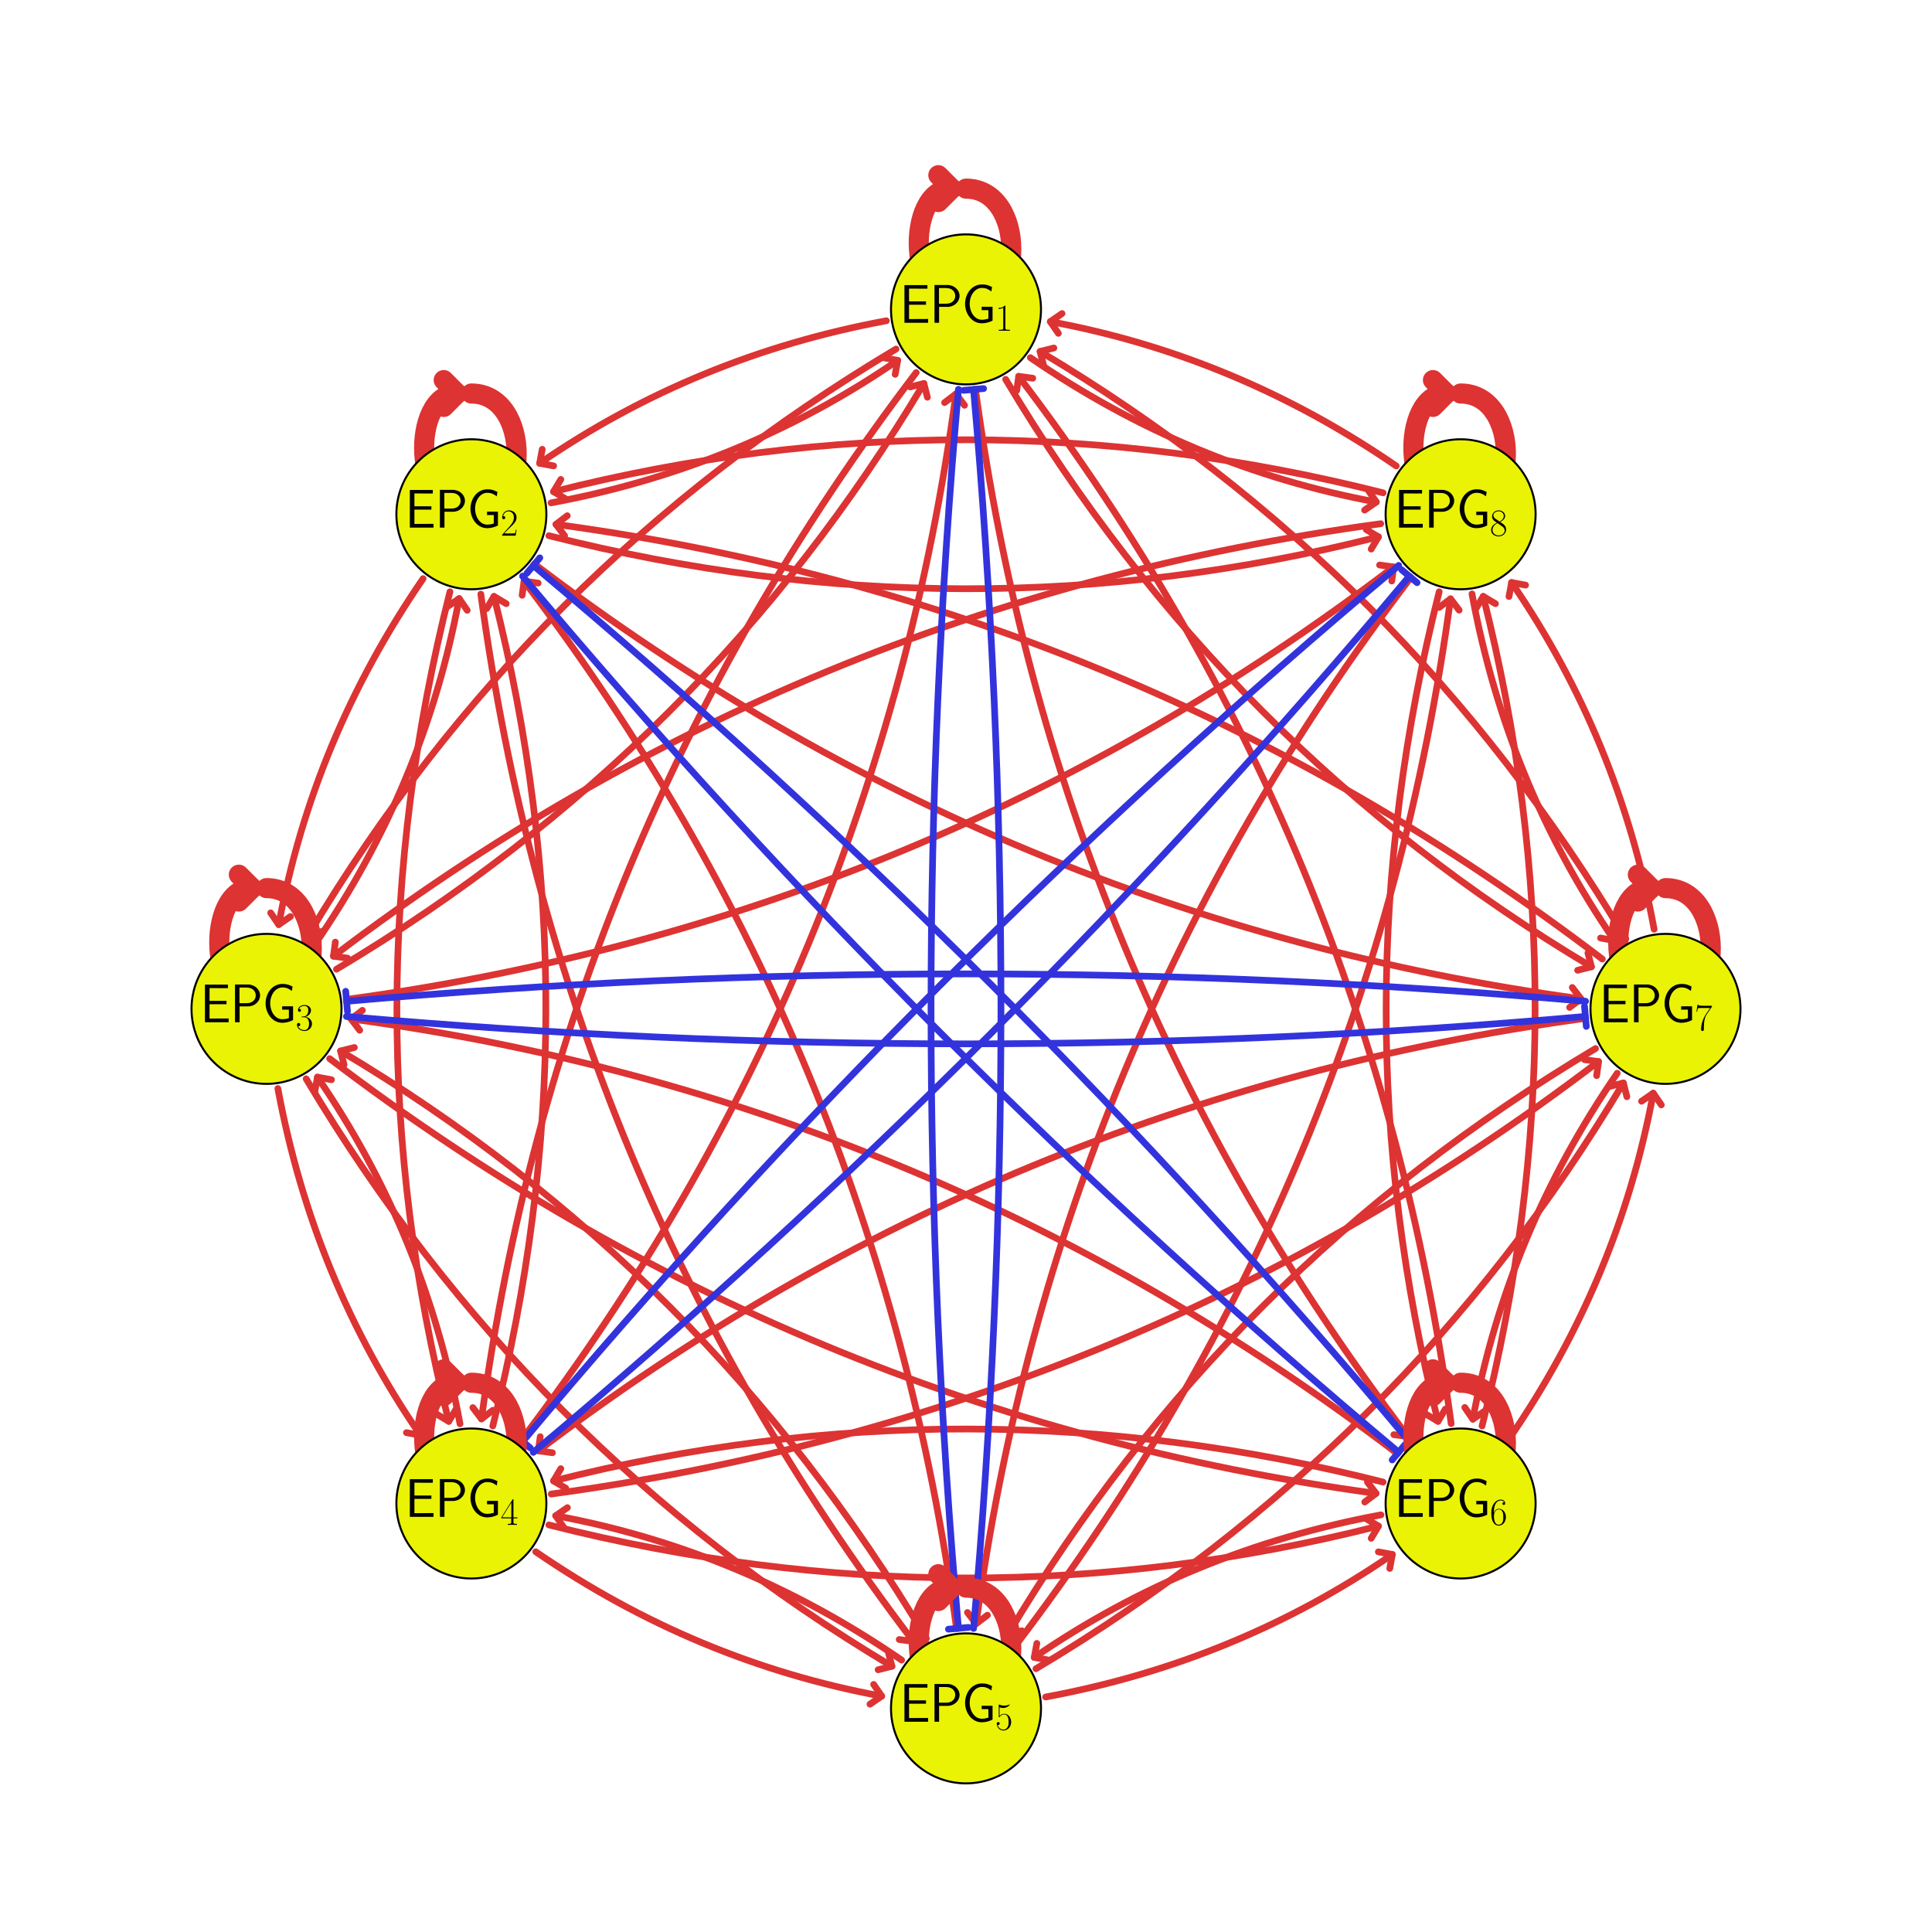 <?xml version="1.0" encoding="utf-8" standalone="no"?>
<!DOCTYPE svg PUBLIC "-//W3C//DTD SVG 1.1//EN"
  "http://www.w3.org/Graphics/SVG/1.1/DTD/svg11.dtd">
<svg xmlns:xlink="http://www.w3.org/1999/xlink" width="288pt" height="288pt" viewBox="0 0 288 288" xmlns="http://www.w3.org/2000/svg" version="1.1">
 <defs>
  <style type="text/css">*{stroke-linejoin: round; stroke-linecap: butt}</style>
 </defs>
 <g id="figure_1">
  <g id="patch_1">
   <path d="M 0 288 
L 288 288 
L 288 0 
L 0 0 
z
" style="fill: #ffffff"/>
  </g>
  <g id="axes_1">
   <g id="patch_2">
    <path d="M 132.127 47.814 
Q 103.692 53.081 80.443 69.063 
" clip-path="url(#p97efac5c6c)" style="fill: none; stroke: #dd3333; stroke-linecap: round"/>
    <path d="M 82.529 69.449 
L 80.443 69.063 
L 80.83 66.977 
" clip-path="url(#p97efac5c6c)" style="fill: none; stroke: #dd3333; stroke-linecap: round"/>
   </g>
   <g id="patch_3">
    <path d="M 133.573 52.029 
Q 78.485 84.871 46.004 139.35 
" clip-path="url(#p97efac5c6c)" style="fill: none; stroke: #dd3333; stroke-width: 1; stroke-linecap: round"/>
    <path d="M 48.06 138.83 
L 46.004 139.35 
L 45.484 137.294 
" clip-path="url(#p97efac5c6c)" style="fill: none; stroke: #dd3333; stroke-width: 1; stroke-linecap: round"/>
   </g>
   <g id="patch_4">
    <path d="M 136.577 55.534 
Q 83.44 125.307 71.772 211.516 
" clip-path="url(#p97efac5c6c)" style="fill: none; stroke: #dd3333; stroke-width: 1; stroke-linecap: round"/>
    <path d="M 73.46 210.231 
L 71.772 211.516 
L 70.487 209.829 
" clip-path="url(#p97efac5c6c)" style="fill: none; stroke: #dd3333; stroke-width: 1; stroke-linecap: round"/>
   </g>
   <g id="patch_5">
    <path d="M 145.409 58.025 
Q 157.172 144.935 209.881 214.145 
" clip-path="url(#p97efac5c6c)" style="fill: none; stroke: #dd3333; stroke-width: 1; stroke-linecap: round"/>
    <path d="M 210.165 212.043 
L 209.881 214.145 
L 207.779 213.861 
" clip-path="url(#p97efac5c6c)" style="fill: none; stroke: #dd3333; stroke-width: 1; stroke-linecap: round"/>
   </g>
   <g id="patch_6">
    <path d="M 149.91 56.546 
Q 182.752 111.634 237.231 144.115 
" clip-path="url(#p97efac5c6c)" style="fill: none; stroke: #dd3333; stroke-width: 1; stroke-linecap: round"/>
    <path d="M 236.711 142.059 
L 237.231 144.115 
L 235.175 144.636 
" clip-path="url(#p97efac5c6c)" style="fill: none; stroke: #dd3333; stroke-width: 1; stroke-linecap: round"/>
   </g>
   <g id="patch_7">
    <path d="M 153.593 53.316 
Q 177.425 69.698 205.165 74.837 
" clip-path="url(#p97efac5c6c)" style="fill: none; stroke: #dd3333; stroke-linecap: round"/>
    <path d="M 203.963 73.089 
L 205.165 74.837 
L 203.417 76.038 
" clip-path="url(#p97efac5c6c)" style="fill: none; stroke: #dd3333; stroke-linecap: round"/>
   </g>
   <g id="patch_8">
    <path d="M 82.141 74.965 
Q 110.576 69.698 133.825 53.716 
" clip-path="url(#p97efac5c6c)" style="fill: none; stroke: #dd3333; stroke-linecap: round"/>
    <path d="M 131.739 53.329 
L 133.825 53.716 
L 133.439 55.802 
" clip-path="url(#p97efac5c6c)" style="fill: none; stroke: #dd3333; stroke-linecap: round"/>
   </g>
   <g id="patch_9">
    <path d="M 63.071 86.253 
Q 46.689 110.085 41.551 137.825 
" clip-path="url(#p97efac5c6c)" style="fill: none; stroke: #dd3333; stroke-linecap: round"/>
    <path d="M 43.299 136.623 
L 41.551 137.825 
L 40.349 136.077 
" clip-path="url(#p97efac5c6c)" style="fill: none; stroke: #dd3333; stroke-linecap: round"/>
   </g>
   <g id="patch_10">
    <path d="M 67.074 88.212 
Q 51.344 150.388 66.899 211.878 
" clip-path="url(#p97efac5c6c)" style="fill: none; stroke: #dd3333; stroke-width: 1; stroke-linecap: round"/>
    <path d="M 67.985 210.056 
L 66.899 211.878 
L 65.077 210.792 
" clip-path="url(#p97efac5c6c)" style="fill: none; stroke: #dd3333; stroke-width: 1; stroke-linecap: round"/>
   </g>
   <g id="patch_11">
    <path d="M 71.677 88.566 
Q 83.44 175.476 136.149 244.686 
" clip-path="url(#p97efac5c6c)" style="fill: none; stroke: #dd3333; stroke-width: 1; stroke-linecap: round"/>
    <path d="M 136.434 242.584 
L 136.149 244.686 
L 134.047 244.401 
" clip-path="url(#p97efac5c6c)" style="fill: none; stroke: #dd3333; stroke-width: 1; stroke-linecap: round"/>
   </g>
   <g id="patch_12">
    <path d="M 79.684 84.082 
Q 149.456 137.219 235.666 148.887 
" clip-path="url(#p97efac5c6c)" style="fill: none; stroke: #dd3333; stroke-width: 1; stroke-linecap: round"/>
    <path d="M 234.38 147.2 
L 235.666 148.887 
L 233.978 150.173 
" clip-path="url(#p97efac5c6c)" style="fill: none; stroke: #dd3333; stroke-width: 1; stroke-linecap: round"/>
   </g>
   <g id="patch_13">
    <path d="M 81.82 79.854 
Q 143.996 95.584 205.487 80.029 
" clip-path="url(#p97efac5c6c)" style="fill: none; stroke: #dd3333; stroke-width: 1; stroke-linecap: round"/>
    <path d="M 203.664 78.943 
L 205.487 80.029 
L 204.4 81.851 
" clip-path="url(#p97efac5c6c)" style="fill: none; stroke: #dd3333; stroke-width: 1; stroke-linecap: round"/>
   </g>
   <g id="patch_14">
    <path d="M 50.155 144.481 
Q 105.243 111.639 137.724 57.16 
" clip-path="url(#p97efac5c6c)" style="fill: none; stroke: #dd3333; stroke-width: 1; stroke-linecap: round"/>
    <path d="M 135.667 57.68 
L 137.724 57.16 
L 138.244 59.217 
" clip-path="url(#p97efac5c6c)" style="fill: none; stroke: #dd3333; stroke-width: 1; stroke-linecap: round"/>
   </g>
   <g id="patch_15">
    <path d="M 46.925 140.798 
Q 63.307 116.966 68.445 89.226 
" clip-path="url(#p97efac5c6c)" style="fill: none; stroke: #dd3333; stroke-linecap: round"/>
    <path d="M 66.697 90.428 
L 68.445 89.226 
L 69.647 90.974 
" clip-path="url(#p97efac5c6c)" style="fill: none; stroke: #dd3333; stroke-linecap: round"/>
   </g>
   <g id="patch_16">
    <path d="M 41.422 162.264 
Q 46.69 190.699 62.672 213.948 
" clip-path="url(#p97efac5c6c)" style="fill: none; stroke: #dd3333; stroke-linecap: round"/>
    <path d="M 63.058 211.862 
L 62.672 213.948 
L 60.586 213.562 
" clip-path="url(#p97efac5c6c)" style="fill: none; stroke: #dd3333; stroke-linecap: round"/>
   </g>
   <g id="patch_17">
    <path d="M 45.638 160.819 
Q 78.48 215.906 132.959 248.388 
" clip-path="url(#p97efac5c6c)" style="fill: none; stroke: #dd3333; stroke-width: 1; stroke-linecap: round"/>
    <path d="M 132.439 246.331 
L 132.959 248.388 
L 130.902 248.908 
" clip-path="url(#p97efac5c6c)" style="fill: none; stroke: #dd3333; stroke-width: 1; stroke-linecap: round"/>
   </g>
   <g id="patch_18">
    <path d="M 49.143 157.814 
Q 118.915 210.951 205.125 222.619 
" clip-path="url(#p97efac5c6c)" style="fill: none; stroke: #dd3333; stroke-width: 1; stroke-linecap: round"/>
    <path d="M 203.84 220.931 
L 205.125 222.619 
L 203.437 223.904 
" clip-path="url(#p97efac5c6c)" style="fill: none; stroke: #dd3333; stroke-width: 1; stroke-linecap: round"/>
   </g>
   <g id="patch_19">
    <path d="M 51.634 148.982 
Q 138.544 137.219 207.754 84.511 
" clip-path="url(#p97efac5c6c)" style="fill: none; stroke: #dd3333; stroke-width: 1; stroke-linecap: round"/>
    <path d="M 205.652 84.226 
L 207.754 84.511 
L 207.469 86.613 
" clip-path="url(#p97efac5c6c)" style="fill: none; stroke: #dd3333; stroke-width: 1; stroke-linecap: round"/>
   </g>
   <g id="patch_20">
    <path d="M 77.691 214.708 
Q 130.828 144.935 142.496 58.726 
" clip-path="url(#p97efac5c6c)" style="fill: none; stroke: #dd3333; stroke-width: 1; stroke-linecap: round"/>
    <path d="M 140.808 60.011 
L 142.496 58.726 
L 143.781 60.413 
" clip-path="url(#p97efac5c6c)" style="fill: none; stroke: #dd3333; stroke-width: 1; stroke-linecap: round"/>
   </g>
   <g id="patch_21">
    <path d="M 73.462 212.571 
Q 89.193 150.395 73.638 88.905 
" clip-path="url(#p97efac5c6c)" style="fill: none; stroke: #dd3333; stroke-width: 1; stroke-linecap: round"/>
    <path d="M 72.551 90.727 
L 73.638 88.905 
L 75.46 89.991 
" clip-path="url(#p97efac5c6c)" style="fill: none; stroke: #dd3333; stroke-width: 1; stroke-linecap: round"/>
   </g>
   <g id="patch_22">
    <path d="M 68.574 212.25 
Q 63.306 183.815 47.324 160.566 
" clip-path="url(#p97efac5c6c)" style="fill: none; stroke: #dd3333; stroke-linecap: round"/>
    <path d="M 46.938 162.652 
L 47.324 160.566 
L 49.41 160.953 
" clip-path="url(#p97efac5c6c)" style="fill: none; stroke: #dd3333; stroke-linecap: round"/>
   </g>
   <g id="patch_23">
    <path d="M 79.862 231.32 
Q 103.693 247.702 131.433 252.841 
" clip-path="url(#p97efac5c6c)" style="fill: none; stroke: #dd3333; stroke-linecap: round"/>
    <path d="M 130.232 251.092 
L 131.433 252.841 
L 129.685 254.042 
" clip-path="url(#p97efac5c6c)" style="fill: none; stroke: #dd3333; stroke-linecap: round"/>
   </g>
   <g id="patch_24">
    <path d="M 81.82 227.317 
Q 143.996 243.047 205.487 227.492 
" clip-path="url(#p97efac5c6c)" style="fill: none; stroke: #dd3333; stroke-width: 1; stroke-linecap: round"/>
    <path d="M 203.664 226.406 
L 205.487 227.492 
L 204.4 229.315 
" clip-path="url(#p97efac5c6c)" style="fill: none; stroke: #dd3333; stroke-width: 1; stroke-linecap: round"/>
   </g>
   <g id="patch_25">
    <path d="M 82.175 222.714 
Q 169.085 210.951 238.294 158.242 
" clip-path="url(#p97efac5c6c)" style="fill: none; stroke: #dd3333; stroke-width: 1; stroke-linecap: round"/>
    <path d="M 236.192 157.958 
L 238.294 158.242 
L 238.01 160.344 
" clip-path="url(#p97efac5c6c)" style="fill: none; stroke: #dd3333; stroke-width: 1; stroke-linecap: round"/>
   </g>
   <g id="patch_26">
    <path d="M 142.591 242.757 
Q 130.828 155.847 78.119 86.638 
" clip-path="url(#p97efac5c6c)" style="fill: none; stroke: #dd3333; stroke-width: 1; stroke-linecap: round"/>
    <path d="M 77.835 88.74 
L 78.119 86.638 
L 80.221 86.922 
" clip-path="url(#p97efac5c6c)" style="fill: none; stroke: #dd3333; stroke-width: 1; stroke-linecap: round"/>
   </g>
   <g id="patch_27">
    <path d="M 138.09 244.237 
Q 105.248 189.149 50.769 156.667 
" clip-path="url(#p97efac5c6c)" style="fill: none; stroke: #dd3333; stroke-width: 1; stroke-linecap: round"/>
    <path d="M 51.289 158.724 
L 50.769 156.667 
L 52.825 156.147 
" clip-path="url(#p97efac5c6c)" style="fill: none; stroke: #dd3333; stroke-width: 1; stroke-linecap: round"/>
   </g>
   <g id="patch_28">
    <path d="M 134.407 247.467 
Q 110.575 231.084 82.835 225.946 
" clip-path="url(#p97efac5c6c)" style="fill: none; stroke: #dd3333; stroke-linecap: round"/>
    <path d="M 84.037 227.694 
L 82.835 225.946 
L 84.583 224.744 
" clip-path="url(#p97efac5c6c)" style="fill: none; stroke: #dd3333; stroke-linecap: round"/>
   </g>
   <g id="patch_29">
    <path d="M 155.873 252.969 
Q 184.308 247.702 207.557 231.72 
" clip-path="url(#p97efac5c6c)" style="fill: none; stroke: #dd3333; stroke-linecap: round"/>
    <path d="M 205.471 231.333 
L 207.557 231.72 
L 207.17 233.806 
" clip-path="url(#p97efac5c6c)" style="fill: none; stroke: #dd3333; stroke-linecap: round"/>
   </g>
   <g id="patch_30">
    <path d="M 154.427 248.754 
Q 209.515 215.912 241.996 161.433 
" clip-path="url(#p97efac5c6c)" style="fill: none; stroke: #dd3333; stroke-width: 1; stroke-linecap: round"/>
    <path d="M 239.94 161.953 
L 241.996 161.433 
L 242.516 163.489 
" clip-path="url(#p97efac5c6c)" style="fill: none; stroke: #dd3333; stroke-width: 1; stroke-linecap: round"/>
   </g>
   <g id="patch_31">
    <path d="M 151.423 245.248 
Q 204.56 175.476 216.228 89.267 
" clip-path="url(#p97efac5c6c)" style="fill: none; stroke: #dd3333; stroke-width: 1; stroke-linecap: round"/>
    <path d="M 214.54 90.552 
L 216.228 89.267 
L 217.513 90.954 
" clip-path="url(#p97efac5c6c)" style="fill: none; stroke: #dd3333; stroke-width: 1; stroke-linecap: round"/>
   </g>
   <g id="patch_32">
    <path d="M 216.322 212.217 
Q 204.56 125.307 151.851 56.097 
" clip-path="url(#p97efac5c6c)" style="fill: none; stroke: #dd3333; stroke-width: 1; stroke-linecap: round"/>
    <path d="M 151.566 58.199 
L 151.851 56.097 
L 153.953 56.381 
" clip-path="url(#p97efac5c6c)" style="fill: none; stroke: #dd3333; stroke-width: 1; stroke-linecap: round"/>
   </g>
   <g id="patch_33">
    <path d="M 208.316 216.7 
Q 138.544 163.563 52.334 151.895 
" clip-path="url(#p97efac5c6c)" style="fill: none; stroke: #dd3333; stroke-width: 1; stroke-linecap: round"/>
    <path d="M 53.62 153.583 
L 52.334 151.895 
L 54.022 150.61 
" clip-path="url(#p97efac5c6c)" style="fill: none; stroke: #dd3333; stroke-width: 1; stroke-linecap: round"/>
   </g>
   <g id="patch_34">
    <path d="M 206.18 220.929 
Q 144.004 205.199 82.513 220.754 
" clip-path="url(#p97efac5c6c)" style="fill: none; stroke: #dd3333; stroke-width: 1; stroke-linecap: round"/>
    <path d="M 84.336 221.84 
L 82.513 220.754 
L 83.6 218.932 
" clip-path="url(#p97efac5c6c)" style="fill: none; stroke: #dd3333; stroke-width: 1; stroke-linecap: round"/>
   </g>
   <g id="patch_35">
    <path d="M 205.859 225.818 
Q 177.424 231.085 154.175 247.067 
" clip-path="url(#p97efac5c6c)" style="fill: none; stroke: #dd3333; stroke-linecap: round"/>
    <path d="M 156.261 247.453 
L 154.175 247.067 
L 154.561 244.981 
" clip-path="url(#p97efac5c6c)" style="fill: none; stroke: #dd3333; stroke-linecap: round"/>
   </g>
   <g id="patch_36">
    <path d="M 224.929 214.53 
Q 241.311 190.698 246.449 162.958 
" clip-path="url(#p97efac5c6c)" style="fill: none; stroke: #dd3333; stroke-linecap: round"/>
    <path d="M 244.701 164.16 
L 246.449 162.958 
L 247.651 164.706 
" clip-path="url(#p97efac5c6c)" style="fill: none; stroke: #dd3333; stroke-linecap: round"/>
   </g>
   <g id="patch_37">
    <path d="M 220.926 212.571 
Q 236.656 150.395 221.101 88.905 
" clip-path="url(#p97efac5c6c)" style="fill: none; stroke: #dd3333; stroke-width: 1; stroke-linecap: round"/>
    <path d="M 220.015 90.727 
L 221.101 88.905 
L 222.923 89.991 
" clip-path="url(#p97efac5c6c)" style="fill: none; stroke: #dd3333; stroke-width: 1; stroke-linecap: round"/>
   </g>
   <g id="patch_38">
    <path d="M 242.362 139.964 
Q 209.52 84.876 155.041 52.395 
" clip-path="url(#p97efac5c6c)" style="fill: none; stroke: #dd3333; stroke-width: 1; stroke-linecap: round"/>
    <path d="M 155.561 54.452 
L 155.041 52.395 
L 157.098 51.875 
" clip-path="url(#p97efac5c6c)" style="fill: none; stroke: #dd3333; stroke-width: 1; stroke-linecap: round"/>
   </g>
   <g id="patch_39">
    <path d="M 238.857 142.969 
Q 169.085 89.832 82.875 78.164 
" clip-path="url(#p97efac5c6c)" style="fill: none; stroke: #dd3333; stroke-width: 1; stroke-linecap: round"/>
    <path d="M 84.16 79.851 
L 82.875 78.164 
L 84.563 76.878 
" clip-path="url(#p97efac5c6c)" style="fill: none; stroke: #dd3333; stroke-width: 1; stroke-linecap: round"/>
   </g>
   <g id="patch_40">
    <path d="M 236.366 151.801 
Q 149.456 163.563 80.246 216.272 
" clip-path="url(#p97efac5c6c)" style="fill: none; stroke: #dd3333; stroke-width: 1; stroke-linecap: round"/>
    <path d="M 82.348 216.557 
L 80.246 216.272 
L 80.531 214.17 
" clip-path="url(#p97efac5c6c)" style="fill: none; stroke: #dd3333; stroke-width: 1; stroke-linecap: round"/>
   </g>
   <g id="patch_41">
    <path d="M 237.845 156.301 
Q 182.757 189.143 150.276 243.623 
" clip-path="url(#p97efac5c6c)" style="fill: none; stroke: #dd3333; stroke-width: 1; stroke-linecap: round"/>
    <path d="M 152.333 243.102 
L 150.276 243.623 
L 149.756 241.566 
" clip-path="url(#p97efac5c6c)" style="fill: none; stroke: #dd3333; stroke-width: 1; stroke-linecap: round"/>
   </g>
   <g id="patch_42">
    <path d="M 241.075 159.985 
Q 224.693 183.816 219.555 211.557 
" clip-path="url(#p97efac5c6c)" style="fill: none; stroke: #dd3333; stroke-linecap: round"/>
    <path d="M 221.303 210.355 
L 219.555 211.557 
L 218.353 209.808 
" clip-path="url(#p97efac5c6c)" style="fill: none; stroke: #dd3333; stroke-linecap: round"/>
   </g>
   <g id="patch_43">
    <path d="M 246.578 138.519 
Q 241.31 110.083 225.328 86.835 
" clip-path="url(#p97efac5c6c)" style="fill: none; stroke: #dd3333; stroke-linecap: round"/>
    <path d="M 224.942 88.921 
L 225.328 86.835 
L 227.414 87.221 
" clip-path="url(#p97efac5c6c)" style="fill: none; stroke: #dd3333; stroke-linecap: round"/>
   </g>
   <g id="patch_44">
    <path d="M 208.138 69.463 
Q 184.307 53.08 156.567 47.942 
" clip-path="url(#p97efac5c6c)" style="fill: none; stroke: #dd3333; stroke-linecap: round"/>
    <path d="M 157.768 49.69 
L 156.567 47.942 
L 158.315 46.74 
" clip-path="url(#p97efac5c6c)" style="fill: none; stroke: #dd3333; stroke-linecap: round"/>
   </g>
   <g id="patch_45">
    <path d="M 206.18 73.466 
Q 144.004 57.735 82.513 73.29 
" clip-path="url(#p97efac5c6c)" style="fill: none; stroke: #dd3333; stroke-width: 1; stroke-linecap: round"/>
    <path d="M 84.336 74.377 
L 82.513 73.29 
L 83.6 71.468 
" clip-path="url(#p97efac5c6c)" style="fill: none; stroke: #dd3333; stroke-width: 1; stroke-linecap: round"/>
   </g>
   <g id="patch_46">
    <path d="M 205.825 78.069 
Q 118.915 89.832 49.706 142.541 
" clip-path="url(#p97efac5c6c)" style="fill: none; stroke: #dd3333; stroke-width: 1; stroke-linecap: round"/>
    <path d="M 51.808 142.825 
L 49.706 142.541 
L 49.99 140.438 
" clip-path="url(#p97efac5c6c)" style="fill: none; stroke: #dd3333; stroke-width: 1; stroke-linecap: round"/>
   </g>
   <g id="patch_47">
    <path d="M 210.309 86.075 
Q 157.172 155.847 145.504 242.057 
" clip-path="url(#p97efac5c6c)" style="fill: none; stroke: #dd3333; stroke-width: 1; stroke-linecap: round"/>
    <path d="M 147.192 240.772 
L 145.504 242.057 
L 144.219 240.369 
" clip-path="url(#p97efac5c6c)" style="fill: none; stroke: #dd3333; stroke-width: 1; stroke-linecap: round"/>
   </g>
   <g id="patch_48">
    <path d="M 214.538 88.212 
Q 198.807 150.388 214.362 211.878 
" clip-path="url(#p97efac5c6c)" style="fill: none; stroke: #dd3333; stroke-width: 1; stroke-linecap: round"/>
    <path d="M 215.449 210.056 
L 214.362 211.878 
L 212.54 210.792 
" clip-path="url(#p97efac5c6c)" style="fill: none; stroke: #dd3333; stroke-width: 1; stroke-linecap: round"/>
   </g>
   <g id="patch_49">
    <path d="M 219.426 88.532 
Q 224.694 116.968 240.676 140.216 
" clip-path="url(#p97efac5c6c)" style="fill: none; stroke: #dd3333; stroke-linecap: round"/>
    <path d="M 241.062 138.131 
L 240.676 140.216 
L 238.59 139.83 
" clip-path="url(#p97efac5c6c)" style="fill: none; stroke: #dd3333; stroke-linecap: round"/>
   </g>
   <g id="patch_50">
    <path d="M 142.875 58.055 
Q 134.698 150.391 142.875 242.727 
" clip-path="url(#p97efac5c6c)" style="fill: none; stroke: #3333dd; stroke-linecap: round"/>
    <path d="M 142.875 58.055 
L 142.875 58.055 
L 142.875 58.055 
L 142.875 58.055 
" clip-path="url(#p97efac5c6c)" style="fill: none; stroke: #3333dd; stroke-linecap: round"/>
    <path d="M 141.38 242.859 
L 141.38 242.859 
L 144.369 242.594 
L 144.369 242.594 
" clip-path="url(#p97efac5c6c)" style="fill: none; stroke: #3333dd; stroke-linecap: round"/>
   </g>
   <g id="patch_51">
    <path d="M 77.913 85.896 
Q 137.422 156.969 208.495 216.478 
" clip-path="url(#p97efac5c6c)" style="fill: none; stroke: #3333dd; stroke-linecap: round"/>
    <path d="M 77.913 85.896 
L 77.913 85.896 
L 77.913 85.896 
L 77.913 85.896 
" clip-path="url(#p97efac5c6c)" style="fill: none; stroke: #3333dd; stroke-linecap: round"/>
    <path d="M 207.532 217.628 
L 207.532 217.628 
L 209.458 215.328 
L 209.458 215.328 
" clip-path="url(#p97efac5c6c)" style="fill: none; stroke: #3333dd; stroke-linecap: round"/>
   </g>
   <g id="patch_52">
    <path d="M 51.664 151.517 
Q 144 159.693 236.335 151.517 
" clip-path="url(#p97efac5c6c)" style="fill: none; stroke: #3333dd; stroke-linecap: round"/>
    <path d="M 51.664 151.517 
L 51.664 151.517 
L 51.664 151.517 
L 51.664 151.517 
" clip-path="url(#p97efac5c6c)" style="fill: none; stroke: #3333dd; stroke-linecap: round"/>
    <path d="M 236.468 153.011 
L 236.468 153.011 
L 236.203 150.023 
L 236.203 150.023 
" clip-path="url(#p97efac5c6c)" style="fill: none; stroke: #3333dd; stroke-linecap: round"/>
   </g>
   <g id="patch_53">
    <path d="M 79.504 216.479 
Q 150.577 156.969 210.087 85.896 
" clip-path="url(#p97efac5c6c)" style="fill: none; stroke: #3333dd; stroke-linecap: round"/>
    <path d="M 79.504 216.479 
L 79.504 216.479 
L 79.504 216.479 
L 79.504 216.479 
" clip-path="url(#p97efac5c6c)" style="fill: none; stroke: #3333dd; stroke-linecap: round"/>
    <path d="M 211.237 86.859 
L 211.237 86.859 
L 208.937 84.933 
L 208.937 84.933 
" clip-path="url(#p97efac5c6c)" style="fill: none; stroke: #3333dd; stroke-linecap: round"/>
   </g>
   <g id="patch_54">
    <path d="M 145.125 242.727 
Q 153.302 150.392 145.125 58.056 
" clip-path="url(#p97efac5c6c)" style="fill: none; stroke: #3333dd; stroke-linecap: round"/>
    <path d="M 145.125 242.727 
L 145.125 242.727 
L 145.125 242.727 
L 145.125 242.727 
" clip-path="url(#p97efac5c6c)" style="fill: none; stroke: #3333dd; stroke-linecap: round"/>
    <path d="M 146.62 57.924 
L 146.62 57.924 
L 143.631 58.188 
L 143.631 58.188 
" clip-path="url(#p97efac5c6c)" style="fill: none; stroke: #3333dd; stroke-linecap: round"/>
   </g>
   <g id="patch_55">
    <path d="M 210.087 214.887 
Q 150.578 143.814 79.505 84.305 
" clip-path="url(#p97efac5c6c)" style="fill: none; stroke: #3333dd; stroke-linecap: round"/>
    <path d="M 210.087 214.887 
L 210.087 214.887 
L 210.087 214.887 
L 210.087 214.887 
" clip-path="url(#p97efac5c6c)" style="fill: none; stroke: #3333dd; stroke-linecap: round"/>
    <path d="M 80.468 83.155 
L 80.468 83.155 
L 78.542 85.455 
L 78.542 85.455 
" clip-path="url(#p97efac5c6c)" style="fill: none; stroke: #3333dd; stroke-linecap: round"/>
   </g>
   <g id="patch_56">
    <path d="M 236.336 149.266 
Q 144 141.089 51.665 149.266 
" clip-path="url(#p97efac5c6c)" style="fill: none; stroke: #3333dd; stroke-linecap: round"/>
    <path d="M 236.336 149.266 
L 236.336 149.266 
L 236.336 149.266 
L 236.336 149.266 
" clip-path="url(#p97efac5c6c)" style="fill: none; stroke: #3333dd; stroke-linecap: round"/>
    <path d="M 51.532 147.772 
L 51.532 147.772 
L 51.797 150.76 
L 51.797 150.76 
" clip-path="url(#p97efac5c6c)" style="fill: none; stroke: #3333dd; stroke-linecap: round"/>
   </g>
   <g id="patch_57">
    <path d="M 208.496 84.304 
Q 137.423 143.814 77.913 214.887 
" clip-path="url(#p97efac5c6c)" style="fill: none; stroke: #3333dd; stroke-linecap: round"/>
    <path d="M 208.496 84.304 
L 208.496 84.304 
L 208.496 84.304 
L 208.496 84.304 
" clip-path="url(#p97efac5c6c)" style="fill: none; stroke: #3333dd; stroke-linecap: round"/>
    <path d="M 76.763 213.924 
L 76.763 213.924 
L 79.063 215.849 
L 79.063 215.849 
" clip-path="url(#p97efac5c6c)" style="fill: none; stroke: #3333dd; stroke-linecap: round"/>
   </g>
   <g id="patch_58">
    <path d="M 144 28.119 
C 153 28.119 153 46.119 144 46.119 
C 135 46.119 135 28.119 141.879 28.119 
" clip-path="url(#p97efac5c6c)" style="fill: none; stroke: #dd3333; stroke-width: 3; stroke-linecap: round"/>
    <path d="M 139.879 26.119 
L 141.879 28.119 
L 139.879 30.119 
" clip-path="url(#p97efac5c6c)" style="fill: none; stroke: #dd3333; stroke-width: 3; stroke-linecap: round"/>
   </g>
   <g id="patch_59">
    <path d="M 70.268 58.66 
C 79.268 58.66 79.268 76.66 70.268 76.66 
C 61.268 76.66 61.268 58.66 68.147 58.66 
" clip-path="url(#p97efac5c6c)" style="fill: none; stroke: #dd3333; stroke-width: 3; stroke-linecap: round"/>
    <path d="M 66.147 56.66 
L 68.147 58.66 
L 66.147 60.66 
" clip-path="url(#p97efac5c6c)" style="fill: none; stroke: #dd3333; stroke-width: 3; stroke-linecap: round"/>
   </g>
   <g id="patch_60">
    <path d="M 39.728 132.391 
C 48.728 132.391 48.728 150.391 39.728 150.391 
C 30.728 150.391 30.728 132.391 37.606 132.391 
" clip-path="url(#p97efac5c6c)" style="fill: none; stroke: #dd3333; stroke-width: 3; stroke-linecap: round"/>
    <path d="M 35.606 130.391 
L 37.606 132.391 
L 35.606 134.391 
" clip-path="url(#p97efac5c6c)" style="fill: none; stroke: #dd3333; stroke-width: 3; stroke-linecap: round"/>
   </g>
   <g id="patch_61">
    <path d="M 70.268 206.123 
C 79.268 206.123 79.268 224.123 70.268 224.123 
C 61.268 224.123 61.268 206.123 68.147 206.123 
" clip-path="url(#p97efac5c6c)" style="fill: none; stroke: #dd3333; stroke-width: 3; stroke-linecap: round"/>
    <path d="M 66.147 204.123 
L 68.147 206.123 
L 66.147 208.123 
" clip-path="url(#p97efac5c6c)" style="fill: none; stroke: #dd3333; stroke-width: 3; stroke-linecap: round"/>
   </g>
   <g id="patch_62">
    <path d="M 144 236.664 
C 153 236.664 153 254.664 144 254.664 
C 135 254.664 135 236.664 141.879 236.664 
" clip-path="url(#p97efac5c6c)" style="fill: none; stroke: #dd3333; stroke-width: 3; stroke-linecap: round"/>
    <path d="M 139.879 234.664 
L 141.879 236.664 
L 139.879 238.664 
" clip-path="url(#p97efac5c6c)" style="fill: none; stroke: #dd3333; stroke-width: 3; stroke-linecap: round"/>
   </g>
   <g id="patch_63">
    <path d="M 217.732 206.123 
C 226.732 206.123 226.732 224.123 217.732 224.123 
C 208.732 224.123 208.732 206.123 215.61 206.123 
" clip-path="url(#p97efac5c6c)" style="fill: none; stroke: #dd3333; stroke-width: 3; stroke-linecap: round"/>
    <path d="M 213.61 204.123 
L 215.61 206.123 
L 213.61 208.123 
" clip-path="url(#p97efac5c6c)" style="fill: none; stroke: #dd3333; stroke-width: 3; stroke-linecap: round"/>
   </g>
   <g id="patch_64">
    <path d="M 248.272 132.391 
C 257.272 132.391 257.272 150.391 248.272 150.391 
C 239.272 150.391 239.272 132.391 246.151 132.391 
" clip-path="url(#p97efac5c6c)" style="fill: none; stroke: #dd3333; stroke-width: 3; stroke-linecap: round"/>
    <path d="M 244.151 130.391 
L 246.151 132.391 
L 244.151 134.391 
" clip-path="url(#p97efac5c6c)" style="fill: none; stroke: #dd3333; stroke-width: 3; stroke-linecap: round"/>
   </g>
   <g id="patch_65">
    <path d="M 217.732 58.66 
C 226.732 58.66 226.732 76.66 217.732 76.66 
C 208.732 76.66 208.732 58.66 215.61 58.66 
" clip-path="url(#p97efac5c6c)" style="fill: none; stroke: #dd3333; stroke-width: 3; stroke-linecap: round"/>
    <path d="M 213.61 56.66 
L 215.61 58.66 
L 213.61 60.66 
" clip-path="url(#p97efac5c6c)" style="fill: none; stroke: #dd3333; stroke-width: 3; stroke-linecap: round"/>
   </g>
   <g id="PathCollection_1">
    <defs>
     <path id="C0_0_e0b33d47ca" d="M 0 11.18 
C 2.965 11.18 5.809 10.002 7.906 7.906 
C 10.002 5.809 11.18 2.965 11.18 -0 
C 11.18 -2.965 10.002 -5.809 7.906 -7.906 
C 5.809 -10.002 2.965 -11.18 0 -11.18 
C -2.965 -11.18 -5.809 -10.002 -7.906 -7.906 
C -10.002 -5.809 -11.18 -2.965 -11.18 0 
C -11.18 2.965 -10.002 5.809 -7.906 7.906 
C -5.809 10.002 -2.965 11.18 0 11.18 
z
"/>
    </defs>
    <g clip-path="url(#p97efac5c6c)">
     <use xlink:href="#C0_0_e0b33d47ca" x="144" y="46.119" style="fill: #eaf304; stroke: #000000; stroke-width: 0.3"/>
    </g>
    <g clip-path="url(#p97efac5c6c)">
     <use xlink:href="#C0_0_e0b33d47ca" x="70.268" y="76.66" style="fill: #eaf304; stroke: #000000; stroke-width: 0.3"/>
    </g>
    <g clip-path="url(#p97efac5c6c)">
     <use xlink:href="#C0_0_e0b33d47ca" x="39.728" y="150.391" style="fill: #eaf304; stroke: #000000; stroke-width: 0.3"/>
    </g>
    <g clip-path="url(#p97efac5c6c)">
     <use xlink:href="#C0_0_e0b33d47ca" x="70.268" y="224.123" style="fill: #eaf304; stroke: #000000; stroke-width: 0.3"/>
    </g>
    <g clip-path="url(#p97efac5c6c)">
     <use xlink:href="#C0_0_e0b33d47ca" x="144" y="254.664" style="fill: #eaf304; stroke: #000000; stroke-width: 0.3"/>
    </g>
    <g clip-path="url(#p97efac5c6c)">
     <use xlink:href="#C0_0_e0b33d47ca" x="217.732" y="224.123" style="fill: #eaf304; stroke: #000000; stroke-width: 0.3"/>
    </g>
    <g clip-path="url(#p97efac5c6c)">
     <use xlink:href="#C0_0_e0b33d47ca" x="248.272" y="150.391" style="fill: #eaf304; stroke: #000000; stroke-width: 0.3"/>
    </g>
    <g clip-path="url(#p97efac5c6c)">
     <use xlink:href="#C0_0_e0b33d47ca" x="217.732" y="76.66" style="fill: #eaf304; stroke: #000000; stroke-width: 0.3"/>
    </g>
   </g>
   <g id="text_1">
    <!-- EPG${}_{1}$ -->
    <g transform="translate(134.106 48.112) scale(0.08 -0.08)">
     <defs>
      <path id="CMSS17-45" d="M 1958 435 
C 1446 435 1216 435 1101 428 
L 1101 2105 
L 3085 2105 
L 3085 2496 
L 1101 2496 
L 1101 3993 
L 1926 3993 
C 2003 3993 2080 3987 2157 3987 
L 3251 3987 
L 3251 4403 
L 563 4403 
L 563 0 
L 3334 0 
L 3334 441 
L 1958 435 
z
" transform="scale(0.016)"/>
      <path id="CMSS17-50" d="M 2106 1856 
C 2874 1856 3501 2447 3501 3139 
C 3501 3818 2899 4416 2067 4416 
L 570 4416 
L 570 0 
L 1107 0 
L 1107 1856 
L 2106 1856 
z
M 1926 4057 
C 2669 4057 2995 3598 2995 3139 
C 2995 2711 2694 2227 1926 2227 
L 1094 2227 
L 1094 4057 
L 1926 4057 
z
" transform="scale(0.016)"/>
      <path id="CMSS17-47" d="M 3610 1868 
L 2336 1868 
L 2336 1472 
L 3123 1472 
L 3123 473 
C 2874 403 2618 352 2362 352 
C 1466 352 934 1311 934 2220 
C 934 3123 1491 4070 2362 4070 
C 2854 4070 3130 3916 3469 3660 
L 3552 4172 
C 3130 4390 2867 4480 2387 4480 
C 1146 4480 397 3353 397 2201 
C 397 1100 1152 -64 2349 -64 
C 2797 -64 3213 51 3610 249 
L 3610 1868 
z
" transform="scale(0.016)"/>
      <path id="CMR17-31" d="M 1702 4083 
C 1702 4217 1696 4224 1606 4224 
C 1357 3927 979 3833 621 3820 
C 602 3820 570 3820 563 3808 
C 557 3795 557 3782 557 3648 
C 755 3648 1088 3686 1344 3839 
L 1344 467 
C 1344 243 1331 166 781 166 
L 589 166 
L 589 0 
C 896 6 1216 12 1523 12 
C 1830 12 2150 6 2458 0 
L 2458 166 
L 2266 166 
C 1715 166 1702 236 1702 467 
L 1702 4083 
z
" transform="scale(0.016)"/>
     </defs>
     <use xlink:href="#CMSS17-45" transform="scale(0.996)"/>
     <use xlink:href="#CMSS17-50" transform="translate(55.892 0) scale(0.996)"/>
     <use xlink:href="#CMSS17-47" transform="translate(115.628 0) scale(0.996)"/>
     <use xlink:href="#CMR17-31" transform="translate(178.086 -14.944) scale(0.697)"/>
    </g>
   </g>
   <g id="text_2">
    <!-- EPG${}_{2}$ -->
    <g transform="translate(60.375 78.652) scale(0.08 -0.08)">
     <defs>
      <path id="CMR17-32" d="M 2669 990 
L 2554 990 
C 2490 537 2438 460 2413 422 
C 2381 371 1920 371 1830 371 
L 602 371 
C 832 620 1280 1073 1824 1596 
C 2214 1966 2669 2400 2669 3033 
C 2669 3788 2067 4224 1395 4224 
C 691 4224 262 3603 262 3027 
C 262 2777 448 2745 525 2745 
C 589 2745 781 2783 781 3007 
C 781 3206 614 3264 525 3264 
C 486 3264 448 3257 422 3244 
C 544 3788 915 4057 1306 4057 
C 1862 4057 2227 3616 2227 3033 
C 2227 2477 1901 1998 1536 1583 
L 262 147 
L 262 0 
L 2515 0 
L 2669 990 
z
" transform="scale(0.016)"/>
     </defs>
     <use xlink:href="#CMSS17-45" transform="scale(0.996)"/>
     <use xlink:href="#CMSS17-50" transform="translate(55.892 0) scale(0.996)"/>
     <use xlink:href="#CMSS17-47" transform="translate(115.628 0) scale(0.996)"/>
     <use xlink:href="#CMR17-32" transform="translate(178.086 -14.944) scale(0.697)"/>
    </g>
   </g>
   <g id="text_3">
    <!-- EPG${}_{3}$ -->
    <g transform="translate(29.834 152.384) scale(0.08 -0.08)">
     <defs>
      <path id="CMR17-33" d="M 1414 2176 
C 1984 2176 2234 1673 2234 1094 
C 2234 322 1824 25 1453 25 
C 1114 25 563 193 390 691 
C 422 678 454 678 486 678 
C 640 678 755 780 755 947 
C 755 1132 614 1216 486 1216 
C 378 1216 211 1164 211 927 
C 211 335 787 -128 1466 -128 
C 2176 -128 2720 432 2720 1087 
C 2720 1718 2208 2176 1600 2246 
C 2086 2347 2554 2776 2554 3353 
C 2554 3856 2048 4224 1472 4224 
C 890 4224 378 3862 378 3347 
C 378 3123 544 3084 627 3084 
C 762 3084 877 3167 877 3334 
C 877 3500 762 3584 627 3584 
C 602 3584 570 3584 544 3571 
C 730 3999 1235 4076 1459 4076 
C 1683 4076 2106 3966 2106 3347 
C 2106 3167 2080 2851 1862 2574 
C 1670 2329 1453 2316 1242 2297 
C 1210 2297 1062 2284 1037 2284 
C 992 2278 966 2272 966 2227 
C 966 2182 973 2176 1101 2176 
L 1414 2176 
z
" transform="scale(0.016)"/>
     </defs>
     <use xlink:href="#CMSS17-45" transform="scale(0.996)"/>
     <use xlink:href="#CMSS17-50" transform="translate(55.892 0) scale(0.996)"/>
     <use xlink:href="#CMSS17-47" transform="translate(115.628 0) scale(0.996)"/>
     <use xlink:href="#CMR17-33" transform="translate(178.086 -14.944) scale(0.697)"/>
    </g>
   </g>
   <g id="text_4">
    <!-- EPG${}_{4}$ -->
    <g transform="translate(60.375 226.116) scale(0.08 -0.08)">
     <defs>
      <path id="CMR17-34" d="M 2150 4147 
C 2150 4281 2144 4288 2029 4288 
L 128 1254 
L 128 1088 
L 1779 1088 
L 1779 460 
C 1779 230 1766 166 1318 166 
L 1197 166 
L 1197 0 
C 1402 12 1747 12 1965 12 
C 2182 12 2528 12 2733 0 
L 2733 166 
L 2611 166 
C 2163 166 2150 230 2150 460 
L 2150 1088 
L 2803 1088 
L 2803 1254 
L 2150 1254 
L 2150 4147 
z
M 1798 3723 
L 1798 1254 
L 256 1254 
L 1798 3723 
z
" transform="scale(0.016)"/>
     </defs>
     <use xlink:href="#CMSS17-45" transform="scale(0.996)"/>
     <use xlink:href="#CMSS17-50" transform="translate(55.892 0) scale(0.996)"/>
     <use xlink:href="#CMSS17-47" transform="translate(115.628 0) scale(0.996)"/>
     <use xlink:href="#CMR17-34" transform="translate(178.086 -14.944) scale(0.697)"/>
    </g>
   </g>
   <g id="text_5">
    <!-- EPG${}_{5}$ -->
    <g transform="translate(134.106 256.656) scale(0.08 -0.08)">
     <defs>
      <path id="CMR17-35" d="M 730 3750 
C 794 3724 1056 3641 1325 3641 
C 1920 3641 2246 3961 2432 4140 
C 2432 4191 2432 4224 2394 4224 
C 2387 4224 2374 4224 2323 4198 
C 2099 4102 1837 4032 1517 4032 
C 1325 4032 1037 4055 723 4191 
C 653 4224 640 4224 634 4224 
C 602 4224 595 4217 595 4090 
L 595 2231 
C 595 2113 595 2080 659 2080 
C 691 2080 704 2093 736 2139 
C 941 2435 1222 2560 1542 2560 
C 1766 2560 2246 2415 2246 1293 
C 2246 1087 2246 716 2054 422 
C 1894 159 1645 25 1370 25 
C 947 25 518 319 403 812 
C 429 806 480 793 506 793 
C 589 793 749 838 749 1036 
C 749 1209 627 1280 506 1280 
C 358 1280 262 1190 262 1011 
C 262 454 704 -128 1382 -128 
C 2042 -128 2669 441 2669 1267 
C 2669 2054 2170 2662 1549 2662 
C 1222 2662 947 2540 730 2304 
L 730 3750 
z
" transform="scale(0.016)"/>
     </defs>
     <use xlink:href="#CMSS17-45" transform="scale(0.996)"/>
     <use xlink:href="#CMSS17-50" transform="translate(55.892 0) scale(0.996)"/>
     <use xlink:href="#CMSS17-47" transform="translate(115.628 0) scale(0.996)"/>
     <use xlink:href="#CMR17-35" transform="translate(178.086 -14.944) scale(0.697)"/>
    </g>
   </g>
   <g id="text_6">
    <!-- EPG${}_{6}$ -->
    <g transform="translate(207.838 226.116) scale(0.08 -0.08)">
     <defs>
      <path id="CMR17-36" d="M 678 2198 
C 678 3712 1395 4076 1811 4076 
C 1946 4076 2272 4049 2400 3782 
C 2298 3782 2106 3782 2106 3558 
C 2106 3385 2246 3328 2336 3328 
C 2394 3328 2566 3353 2566 3571 
C 2566 3987 2246 4224 1805 4224 
C 1043 4224 243 3411 243 2011 
C 243 257 966 -128 1478 -128 
C 2099 -128 2688 431 2688 1295 
C 2688 2101 2170 2688 1517 2688 
C 1126 2688 838 2430 678 1979 
L 678 2198 
z
M 1478 25 
C 691 25 691 1212 691 1450 
C 691 1914 909 2585 1504 2585 
C 1613 2585 1926 2585 2138 2140 
C 2253 1889 2253 1624 2253 1302 
C 2253 954 2253 696 2118 438 
C 1978 173 1773 25 1478 25 
z
" transform="scale(0.016)"/>
     </defs>
     <use xlink:href="#CMSS17-45" transform="scale(0.996)"/>
     <use xlink:href="#CMSS17-50" transform="translate(55.892 0) scale(0.996)"/>
     <use xlink:href="#CMSS17-47" transform="translate(115.628 0) scale(0.996)"/>
     <use xlink:href="#CMR17-36" transform="translate(178.086 -14.944) scale(0.697)"/>
    </g>
   </g>
   <g id="text_7">
    <!-- EPG${}_{7}$ -->
    <g transform="translate(238.379 152.384) scale(0.08 -0.08)">
     <defs>
      <path id="CMR17-37" d="M 2886 3955 
L 2886 4096 
L 1382 4096 
C 634 4096 621 4166 595 4288 
L 480 4288 
L 294 3104 
L 410 3104 
C 429 3226 474 3552 550 3673 
C 589 3724 1062 3724 1171 3724 
L 2579 3724 
L 1869 2670 
C 1395 1961 1069 1003 1069 166 
C 1069 89 1069 -128 1299 -128 
C 1530 -128 1530 89 1530 172 
L 1530 466 
C 1530 1514 1709 2204 2003 2644 
L 2886 3955 
z
" transform="scale(0.016)"/>
     </defs>
     <use xlink:href="#CMSS17-45" transform="scale(0.996)"/>
     <use xlink:href="#CMSS17-50" transform="translate(55.892 0) scale(0.996)"/>
     <use xlink:href="#CMSS17-47" transform="translate(115.628 0) scale(0.996)"/>
     <use xlink:href="#CMR17-37" transform="translate(178.086 -14.944) scale(0.697)"/>
    </g>
   </g>
   <g id="text_8">
    <!-- EPG${}_{8}$ -->
    <g transform="translate(207.838 78.652) scale(0.08 -0.08)">
     <defs>
      <path id="CMR17-38" d="M 1741 2289 
C 2144 2494 2554 2803 2554 3298 
C 2554 3884 1990 4224 1472 4224 
C 890 4224 378 3800 378 3215 
C 378 3054 416 2777 666 2533 
C 730 2469 998 2276 1171 2154 
C 883 2006 211 1652 211 945 
C 211 282 838 -128 1459 -128 
C 2144 -128 2720 366 2720 1022 
C 2720 1607 2330 1877 2074 2051 
L 1741 2289 
z
M 902 2855 
C 851 2887 595 3086 595 3388 
C 595 3781 998 4076 1459 4076 
C 1965 4076 2336 3716 2336 3298 
C 2336 2700 1670 2359 1638 2359 
C 1632 2359 1626 2359 1574 2398 
L 902 2855 
z
M 2080 1536 
C 2176 1466 2483 1253 2483 861 
C 2483 385 2010 25 1472 25 
C 890 25 448 443 448 951 
C 448 1459 838 1884 1280 2083 
L 2080 1536 
z
" transform="scale(0.016)"/>
     </defs>
     <use xlink:href="#CMSS17-45" transform="scale(0.996)"/>
     <use xlink:href="#CMSS17-50" transform="translate(55.892 0) scale(0.996)"/>
     <use xlink:href="#CMSS17-47" transform="translate(115.628 0) scale(0.996)"/>
     <use xlink:href="#CMR17-38" transform="translate(178.086 -14.944) scale(0.697)"/>
    </g>
   </g>
  </g>
 </g>
 <defs>
  <clipPath id="p97efac5c6c">
   <rect x="10.8" y="10.8" width="266.4" height="266.4"/>
  </clipPath>
 </defs>
</svg>
